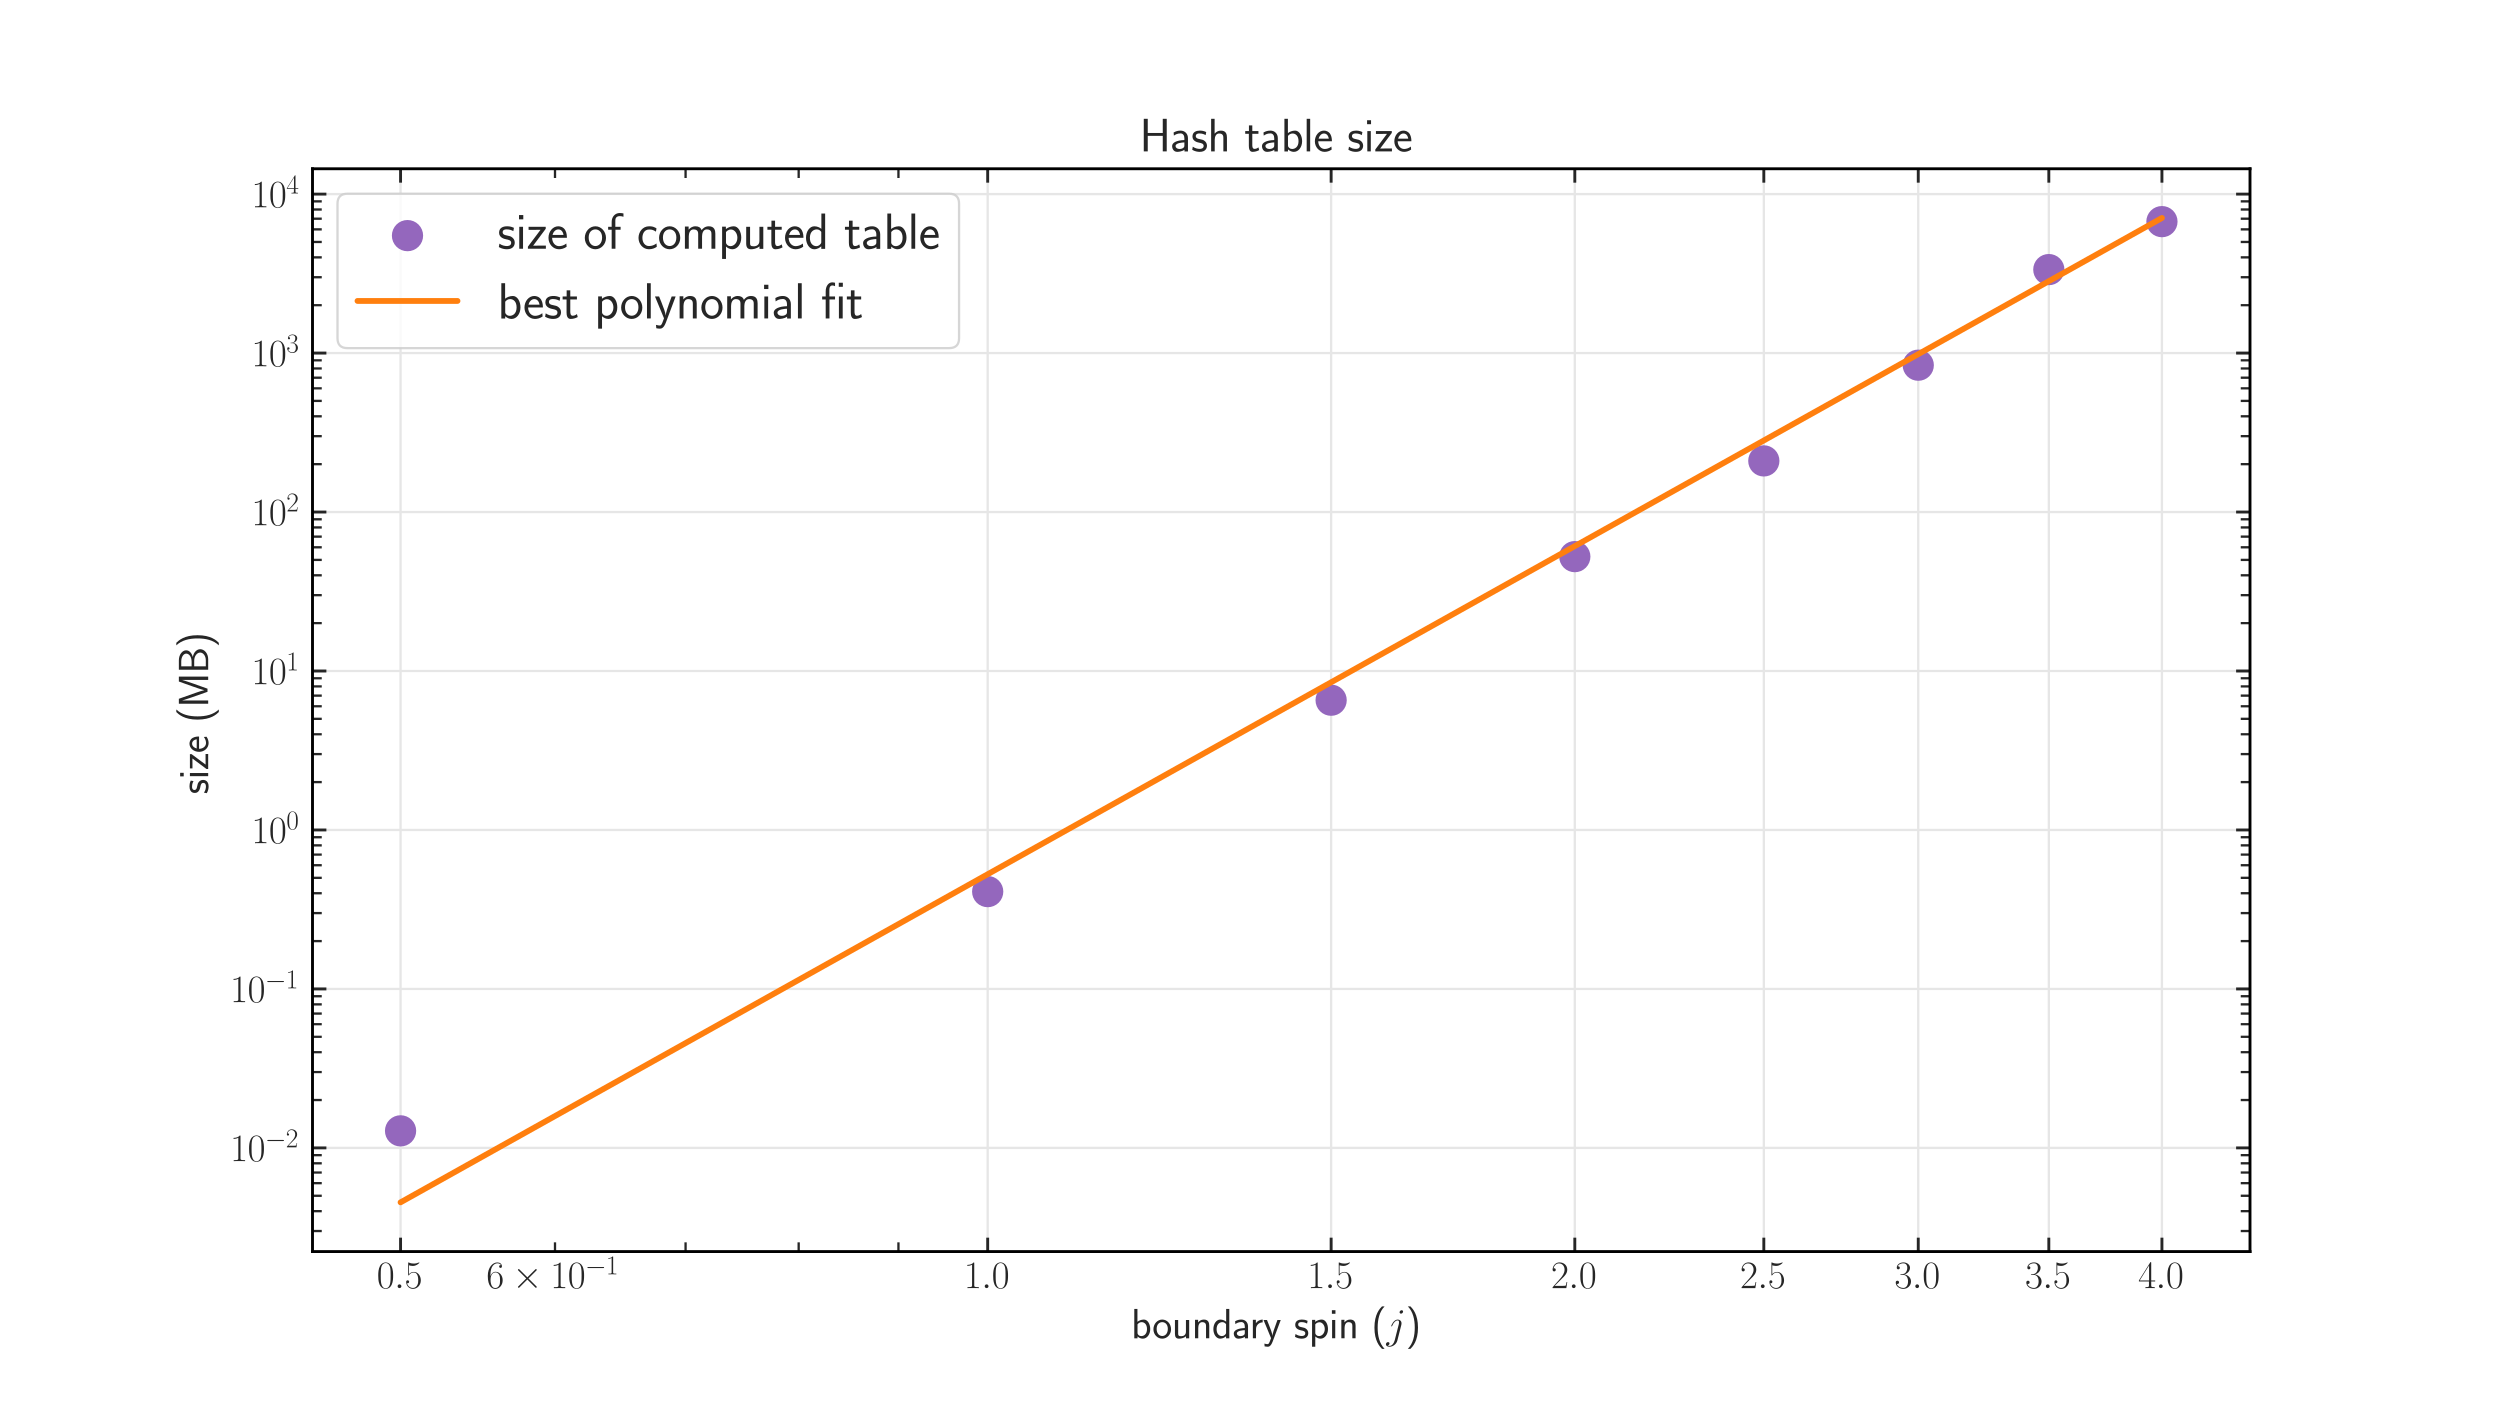 <?xml version="1.0" encoding="utf-8" standalone="no"?>
<!DOCTYPE svg PUBLIC "-//W3C//DTD SVG 1.1//EN"
  "http://www.w3.org/Graphics/SVG/1.1/DTD/svg11.dtd">
<svg xmlns:xlink="http://www.w3.org/1999/xlink" width="864pt" height="486pt" viewBox="0 0 864 486" xmlns="http://www.w3.org/2000/svg" version="1.1">
 <defs>
  <style type="text/css">*{stroke-linejoin: round; stroke-linecap: butt}</style>
 </defs>
 <g id="figure_1">
  <g id="patch_1">
   <path d="M 0 486 
L 864 486 
L 864 0 
L 0 0 
z
" style="fill: #ffffff"/>
  </g>
  <g id="axes_1">
   <g id="patch_2">
    <path d="M 108 432.54 
L 777.6 432.54 
L 777.6 58.32 
L 108 58.32 
z
" style="fill: #ffffff"/>
   </g>
   <g id="matplotlib.axis_1">
    <g id="xtick_1">
     <g id="line2d_1">
      <path d="M 138.436 432.54 
L 138.436 58.32 
" clip-path="url(#p255e23b322)" style="fill: none; stroke: #e6e6e6; stroke-width: 0.8; stroke-linecap: round"/>
     </g>
     <g id="line2d_2">
      <defs>
       <path id="m08f8829006" d="M 0 0 
L 0 -4.8 
" style="stroke: #262626"/>
      </defs>
      <g>
       <use xlink:href="#m08f8829006" x="138.436" y="432.54" style="fill: #262626; stroke: #262626"/>
      </g>
     </g>
     <g id="line2d_3">
      <defs>
       <path id="mc783001ca8" d="M 0 0 
L 0 4.8 
" style="stroke: #262626"/>
      </defs>
      <g>
       <use xlink:href="#mc783001ca8" x="138.436" y="58.32" style="fill: #262626; stroke: #262626"/>
      </g>
     </g>
     <g id="text_1">
      <!-- $\mathdefault{0.5}$ -->
      <g style="fill: #262626" transform="translate(130.21 445.172) scale(0.132 -0.132)">
       <defs>
        <path id="CMR17-30" d="M 2688 2038 
C 2688 2430 2682 3099 2413 3613 
C 2176 4063 1798 4224 1466 4224 
C 1158 4224 768 4082 525 3620 
C 269 3137 243 2539 243 2038 
C 243 1671 250 1112 448 623 
C 723 -39 1216 -128 1466 -128 
C 1760 -128 2208 -7 2470 604 
C 2662 1048 2688 1568 2688 2038 
z
M 1466 -26 
C 1056 -26 813 328 723 816 
C 653 1196 653 1749 653 2109 
C 653 2604 653 3015 736 3407 
C 858 3954 1216 4121 1466 4121 
C 1728 4121 2067 3947 2189 3420 
C 2272 3054 2278 2623 2278 2109 
C 2278 1691 2278 1176 2202 797 
C 2067 96 1690 -26 1466 -26 
z
" transform="scale(0.016)"/>
        <path id="CMMI12-3a" d="M 1178 307 
C 1178 492 1024 620 870 620 
C 685 620 557 467 557 313 
C 557 128 710 0 864 0 
C 1050 0 1178 153 1178 307 
z
" transform="scale(0.016)"/>
        <path id="CMR17-35" d="M 730 3750 
C 794 3724 1056 3641 1325 3641 
C 1920 3641 2246 3961 2432 4140 
C 2432 4191 2432 4224 2394 4224 
C 2387 4224 2374 4224 2323 4198 
C 2099 4102 1837 4032 1517 4032 
C 1325 4032 1037 4055 723 4191 
C 653 4224 640 4224 634 4224 
C 602 4224 595 4217 595 4090 
L 595 2231 
C 595 2113 595 2080 659 2080 
C 691 2080 704 2093 736 2139 
C 941 2435 1222 2560 1542 2560 
C 1766 2560 2246 2415 2246 1293 
C 2246 1087 2246 716 2054 422 
C 1894 159 1645 25 1370 25 
C 947 25 518 319 403 812 
C 429 806 480 793 506 793 
C 589 793 749 838 749 1036 
C 749 1209 627 1280 506 1280 
C 358 1280 262 1190 262 1011 
C 262 454 704 -128 1382 -128 
C 2042 -128 2669 441 2669 1267 
C 2669 2054 2170 2662 1549 2662 
C 1222 2662 947 2540 730 2304 
L 730 3750 
z
" transform="scale(0.016)"/>
       </defs>
       <use xlink:href="#CMR17-30" transform="scale(0.996)"/>
       <use xlink:href="#CMMI12-3a" transform="translate(45.69 0) scale(0.996)"/>
       <use xlink:href="#CMR17-35" transform="translate(72.788 0) scale(0.996)"/>
      </g>
     </g>
    </g>
    <g id="xtick_2">
     <g id="line2d_4">
      <path d="M 341.345 432.54 
L 341.345 58.32 
" clip-path="url(#p255e23b322)" style="fill: none; stroke: #e6e6e6; stroke-width: 0.8; stroke-linecap: round"/>
     </g>
     <g id="line2d_5">
      <g>
       <use xlink:href="#m08f8829006" x="341.345" y="432.54" style="fill: #262626; stroke: #262626"/>
      </g>
     </g>
     <g id="line2d_6">
      <g>
       <use xlink:href="#mc783001ca8" x="341.345" y="58.32" style="fill: #262626; stroke: #262626"/>
      </g>
     </g>
     <g id="text_2">
      <!-- $\mathdefault{1.0}$ -->
      <g style="fill: #262626" transform="translate(333.119 445.172) scale(0.132 -0.132)">
       <defs>
        <path id="CMR17-31" d="M 1702 4083 
C 1702 4217 1696 4224 1606 4224 
C 1357 3927 979 3833 621 3820 
C 602 3820 570 3820 563 3808 
C 557 3795 557 3782 557 3648 
C 755 3648 1088 3686 1344 3839 
L 1344 467 
C 1344 243 1331 166 781 166 
L 589 166 
L 589 0 
C 896 6 1216 12 1523 12 
C 1830 12 2150 6 2458 0 
L 2458 166 
L 2266 166 
C 1715 166 1702 236 1702 467 
L 1702 4083 
z
" transform="scale(0.016)"/>
       </defs>
       <use xlink:href="#CMR17-31" transform="scale(0.996)"/>
       <use xlink:href="#CMMI12-3a" transform="translate(45.69 0) scale(0.996)"/>
       <use xlink:href="#CMR17-30" transform="translate(72.788 0) scale(0.996)"/>
      </g>
     </g>
    </g>
    <g id="xtick_3">
     <g id="line2d_7">
      <path d="M 460.04 432.54 
L 460.04 58.32 
" clip-path="url(#p255e23b322)" style="fill: none; stroke: #e6e6e6; stroke-width: 0.8; stroke-linecap: round"/>
     </g>
     <g id="line2d_8">
      <g>
       <use xlink:href="#m08f8829006" x="460.04" y="432.54" style="fill: #262626; stroke: #262626"/>
      </g>
     </g>
     <g id="line2d_9">
      <g>
       <use xlink:href="#mc783001ca8" x="460.04" y="58.32" style="fill: #262626; stroke: #262626"/>
      </g>
     </g>
     <g id="text_3">
      <!-- $\mathdefault{1.5}$ -->
      <g style="fill: #262626" transform="translate(451.813 445.172) scale(0.132 -0.132)">
       <use xlink:href="#CMR17-31" transform="scale(0.996)"/>
       <use xlink:href="#CMMI12-3a" transform="translate(45.69 0) scale(0.996)"/>
       <use xlink:href="#CMR17-35" transform="translate(72.788 0) scale(0.996)"/>
      </g>
     </g>
    </g>
    <g id="xtick_4">
     <g id="line2d_10">
      <path d="M 544.255 432.54 
L 544.255 58.32 
" clip-path="url(#p255e23b322)" style="fill: none; stroke: #e6e6e6; stroke-width: 0.8; stroke-linecap: round"/>
     </g>
     <g id="line2d_11">
      <g>
       <use xlink:href="#m08f8829006" x="544.255" y="432.54" style="fill: #262626; stroke: #262626"/>
      </g>
     </g>
     <g id="line2d_12">
      <g>
       <use xlink:href="#mc783001ca8" x="544.255" y="58.32" style="fill: #262626; stroke: #262626"/>
      </g>
     </g>
     <g id="text_4">
      <!-- $\mathdefault{2.0}$ -->
      <g style="fill: #262626" transform="translate(536.028 445.172) scale(0.132 -0.132)">
       <defs>
        <path id="CMR17-32" d="M 2669 990 
L 2554 990 
C 2490 537 2438 460 2413 422 
C 2381 371 1920 371 1830 371 
L 602 371 
C 832 620 1280 1073 1824 1596 
C 2214 1966 2669 2400 2669 3033 
C 2669 3788 2067 4224 1395 4224 
C 691 4224 262 3603 262 3027 
C 262 2777 448 2745 525 2745 
C 589 2745 781 2783 781 3007 
C 781 3206 614 3264 525 3264 
C 486 3264 448 3257 422 3244 
C 544 3788 915 4057 1306 4057 
C 1862 4057 2227 3616 2227 3033 
C 2227 2477 1901 1998 1536 1583 
L 262 147 
L 262 0 
L 2515 0 
L 2669 990 
z
" transform="scale(0.016)"/>
       </defs>
       <use xlink:href="#CMR17-32" transform="scale(0.996)"/>
       <use xlink:href="#CMMI12-3a" transform="translate(45.69 0) scale(0.996)"/>
       <use xlink:href="#CMR17-30" transform="translate(72.788 0) scale(0.996)"/>
      </g>
     </g>
    </g>
    <g id="xtick_5">
     <g id="line2d_13">
      <path d="M 609.577 432.54 
L 609.577 58.32 
" clip-path="url(#p255e23b322)" style="fill: none; stroke: #e6e6e6; stroke-width: 0.8; stroke-linecap: round"/>
     </g>
     <g id="line2d_14">
      <g>
       <use xlink:href="#m08f8829006" x="609.577" y="432.54" style="fill: #262626; stroke: #262626"/>
      </g>
     </g>
     <g id="line2d_15">
      <g>
       <use xlink:href="#mc783001ca8" x="609.577" y="58.32" style="fill: #262626; stroke: #262626"/>
      </g>
     </g>
     <g id="text_5">
      <!-- $\mathdefault{2.5}$ -->
      <g style="fill: #262626" transform="translate(601.35 445.172) scale(0.132 -0.132)">
       <use xlink:href="#CMR17-32" transform="scale(0.996)"/>
       <use xlink:href="#CMMI12-3a" transform="translate(45.69 0) scale(0.996)"/>
       <use xlink:href="#CMR17-35" transform="translate(72.788 0) scale(0.996)"/>
      </g>
     </g>
    </g>
    <g id="xtick_6">
     <g id="line2d_16">
      <path d="M 662.949 432.54 
L 662.949 58.32 
" clip-path="url(#p255e23b322)" style="fill: none; stroke: #e6e6e6; stroke-width: 0.8; stroke-linecap: round"/>
     </g>
     <g id="line2d_17">
      <g>
       <use xlink:href="#m08f8829006" x="662.949" y="432.54" style="fill: #262626; stroke: #262626"/>
      </g>
     </g>
     <g id="line2d_18">
      <g>
       <use xlink:href="#mc783001ca8" x="662.949" y="58.32" style="fill: #262626; stroke: #262626"/>
      </g>
     </g>
     <g id="text_6">
      <!-- $\mathdefault{3.0}$ -->
      <g style="fill: #262626" transform="translate(654.722 445.172) scale(0.132 -0.132)">
       <defs>
        <path id="CMR17-33" d="M 1414 2176 
C 1984 2176 2234 1673 2234 1094 
C 2234 322 1824 25 1453 25 
C 1114 25 563 193 390 691 
C 422 678 454 678 486 678 
C 640 678 755 780 755 947 
C 755 1132 614 1216 486 1216 
C 378 1216 211 1164 211 927 
C 211 335 787 -128 1466 -128 
C 2176 -128 2720 432 2720 1087 
C 2720 1718 2208 2176 1600 2246 
C 2086 2347 2554 2776 2554 3353 
C 2554 3856 2048 4224 1472 4224 
C 890 4224 378 3862 378 3347 
C 378 3123 544 3084 627 3084 
C 762 3084 877 3167 877 3334 
C 877 3500 762 3584 627 3584 
C 602 3584 570 3584 544 3571 
C 730 3999 1235 4076 1459 4076 
C 1683 4076 2106 3966 2106 3347 
C 2106 3167 2080 2851 1862 2574 
C 1670 2329 1453 2316 1242 2297 
C 1210 2297 1062 2284 1037 2284 
C 992 2278 966 2272 966 2227 
C 966 2182 973 2176 1101 2176 
L 1414 2176 
z
" transform="scale(0.016)"/>
       </defs>
       <use xlink:href="#CMR17-33" transform="scale(0.996)"/>
       <use xlink:href="#CMMI12-3a" transform="translate(45.69 0) scale(0.996)"/>
       <use xlink:href="#CMR17-30" transform="translate(72.788 0) scale(0.996)"/>
      </g>
     </g>
    </g>
    <g id="xtick_7">
     <g id="line2d_19">
      <path d="M 708.074 432.54 
L 708.074 58.32 
" clip-path="url(#p255e23b322)" style="fill: none; stroke: #e6e6e6; stroke-width: 0.8; stroke-linecap: round"/>
     </g>
     <g id="line2d_20">
      <g>
       <use xlink:href="#m08f8829006" x="708.074" y="432.54" style="fill: #262626; stroke: #262626"/>
      </g>
     </g>
     <g id="line2d_21">
      <g>
       <use xlink:href="#mc783001ca8" x="708.074" y="58.32" style="fill: #262626; stroke: #262626"/>
      </g>
     </g>
     <g id="text_7">
      <!-- $\mathdefault{3.5}$ -->
      <g style="fill: #262626" transform="translate(699.848 445.172) scale(0.132 -0.132)">
       <use xlink:href="#CMR17-33" transform="scale(0.996)"/>
       <use xlink:href="#CMMI12-3a" transform="translate(45.69 0) scale(0.996)"/>
       <use xlink:href="#CMR17-35" transform="translate(72.788 0) scale(0.996)"/>
      </g>
     </g>
    </g>
    <g id="xtick_8">
     <g id="line2d_22">
      <path d="M 747.164 432.54 
L 747.164 58.32 
" clip-path="url(#p255e23b322)" style="fill: none; stroke: #e6e6e6; stroke-width: 0.8; stroke-linecap: round"/>
     </g>
     <g id="line2d_23">
      <g>
       <use xlink:href="#m08f8829006" x="747.164" y="432.54" style="fill: #262626; stroke: #262626"/>
      </g>
     </g>
     <g id="line2d_24">
      <g>
       <use xlink:href="#mc783001ca8" x="747.164" y="58.32" style="fill: #262626; stroke: #262626"/>
      </g>
     </g>
     <g id="text_8">
      <!-- $\mathdefault{4.0}$ -->
      <g style="fill: #262626" transform="translate(738.937 445.172) scale(0.132 -0.132)">
       <defs>
        <path id="CMR17-34" d="M 2150 4147 
C 2150 4281 2144 4288 2029 4288 
L 128 1254 
L 128 1088 
L 1779 1088 
L 1779 460 
C 1779 230 1766 166 1318 166 
L 1197 166 
L 1197 0 
C 1402 12 1747 12 1965 12 
C 2182 12 2528 12 2733 0 
L 2733 166 
L 2611 166 
C 2163 166 2150 230 2150 460 
L 2150 1088 
L 2803 1088 
L 2803 1254 
L 2150 1254 
L 2150 4147 
z
M 1798 3723 
L 1798 1254 
L 256 1254 
L 1798 3723 
z
" transform="scale(0.016)"/>
       </defs>
       <use xlink:href="#CMR17-34" transform="scale(0.996)"/>
       <use xlink:href="#CMMI12-3a" transform="translate(45.69 0) scale(0.996)"/>
       <use xlink:href="#CMR17-30" transform="translate(72.788 0) scale(0.996)"/>
      </g>
     </g>
    </g>
    <g id="xtick_9">
     <g id="line2d_25">
      <defs>
       <path id="mafa66a0d94" d="M 0 0 
L 0 -3.2 
" style="stroke: #262626; stroke-width: 0.8"/>
      </defs>
      <g>
       <use xlink:href="#mafa66a0d94" x="191.808" y="432.54" style="fill: #262626; stroke: #262626; stroke-width: 0.8"/>
      </g>
     </g>
     <g id="line2d_26">
      <defs>
       <path id="m264b5c23ea" d="M 0 0 
L 0 3.2 
" style="stroke: #262626; stroke-width: 0.8"/>
      </defs>
      <g>
       <use xlink:href="#m264b5c23ea" x="191.808" y="58.32" style="fill: #262626; stroke: #262626; stroke-width: 0.8"/>
      </g>
     </g>
     <g id="text_9">
      <!-- $\mathdefault{6\times10^{-1}}$ -->
      <g style="fill: #262626" transform="translate(168.07 445.183) scale(0.132 -0.132)">
       <defs>
        <path id="CMR17-36" d="M 678 2198 
C 678 3712 1395 4076 1811 4076 
C 1946 4076 2272 4049 2400 3782 
C 2298 3782 2106 3782 2106 3558 
C 2106 3385 2246 3328 2336 3328 
C 2394 3328 2566 3353 2566 3571 
C 2566 3987 2246 4224 1805 4224 
C 1043 4224 243 3411 243 2011 
C 243 257 966 -128 1478 -128 
C 2099 -128 2688 431 2688 1295 
C 2688 2101 2170 2688 1517 2688 
C 1126 2688 838 2430 678 1979 
L 678 2198 
z
M 1478 25 
C 691 25 691 1212 691 1450 
C 691 1914 909 2585 1504 2585 
C 1613 2585 1926 2585 2138 2140 
C 2253 1889 2253 1624 2253 1302 
C 2253 954 2253 696 2118 438 
C 1978 173 1773 25 1478 25 
z
" transform="scale(0.016)"/>
        <path id="CMSY10-2" d="M 2490 1775 
L 1210 3046 
C 1133 3123 1120 3136 1069 3136 
C 1005 3136 941 3078 941 3008 
C 941 2963 954 2950 1024 2880 
L 2304 1596 
L 1024 313 
C 954 243 941 230 941 185 
C 941 115 1005 57 1069 57 
C 1120 57 1133 70 1210 147 
L 2483 1418 
L 3808 95 
C 3821 89 3866 57 3904 57 
C 3981 57 4032 115 4032 185 
C 4032 198 4032 223 4013 255 
C 4006 268 2989 1271 2669 1596 
L 3840 2765 
C 3872 2803 3968 2886 4000 2925 
C 4006 2937 4032 2963 4032 3008 
C 4032 3078 3981 3136 3904 3136 
C 3853 3136 3827 3110 3757 3040 
L 2490 1775 
z
" transform="scale(0.016)"/>
        <path id="CMSY10-0" d="M 4218 1472 
C 4326 1472 4442 1472 4442 1600 
C 4442 1728 4326 1728 4218 1728 
L 755 1728 
C 646 1728 531 1728 531 1600 
C 531 1472 646 1472 755 1472 
L 4218 1472 
z
" transform="scale(0.016)"/>
       </defs>
       <use xlink:href="#CMR17-36" transform="scale(0.996)"/>
       <use xlink:href="#CMSY10-2" transform="translate(67.83 0) scale(0.996)"/>
       <use xlink:href="#CMR17-31" transform="translate(167.456 0) scale(0.996)"/>
       <use xlink:href="#CMR17-30" transform="translate(213.147 0) scale(0.996)"/>
       <use xlink:href="#CMSY10-0" transform="translate(258.837 36.154) scale(0.697)"/>
       <use xlink:href="#CMR17-31" transform="translate(313.078 36.154) scale(0.697)"/>
      </g>
     </g>
    </g>
    <g id="xtick_10">
     <g id="line2d_27">
      <g>
       <use xlink:href="#mafa66a0d94" x="236.934" y="432.54" style="fill: #262626; stroke: #262626; stroke-width: 0.8"/>
      </g>
     </g>
     <g id="line2d_28">
      <g>
       <use xlink:href="#m264b5c23ea" x="236.934" y="58.32" style="fill: #262626; stroke: #262626; stroke-width: 0.8"/>
      </g>
     </g>
    </g>
    <g id="xtick_11">
     <g id="line2d_29">
      <g>
       <use xlink:href="#mafa66a0d94" x="276.023" y="432.54" style="fill: #262626; stroke: #262626; stroke-width: 0.8"/>
      </g>
     </g>
     <g id="line2d_30">
      <g>
       <use xlink:href="#m264b5c23ea" x="276.023" y="58.32" style="fill: #262626; stroke: #262626; stroke-width: 0.8"/>
      </g>
     </g>
    </g>
    <g id="xtick_12">
     <g id="line2d_31">
      <g>
       <use xlink:href="#mafa66a0d94" x="310.503" y="432.54" style="fill: #262626; stroke: #262626; stroke-width: 0.8"/>
      </g>
     </g>
     <g id="line2d_32">
      <g>
       <use xlink:href="#m264b5c23ea" x="310.503" y="58.32" style="fill: #262626; stroke: #262626; stroke-width: 0.8"/>
      </g>
     </g>
    </g>
    <g id="text_10">
     <!-- boundary spin ($j$) -->
     <g style="fill: #262626" transform="translate(390.909 462.5) scale(0.144 -0.144)">
      <defs>
       <path id="CMSS17-62" d="M 954 4416 
L 480 4416 
L 480 -13 
L 966 -13 
L 966 275 
C 1210 38 1504 -64 1766 -64 
C 2381 -64 2880 559 2880 1382 
C 2880 2133 2496 2816 1926 2816 
C 1523 2816 1165 2649 954 2476 
L 954 4416 
z
M 966 2095 
C 1107 2276 1306 2425 1587 2425 
C 1965 2425 2394 2146 2394 1382 
C 2394 566 1882 326 1530 326 
C 1402 326 1267 358 1139 468 
C 966 624 966 721 966 812 
L 966 2095 
z
" transform="scale(0.016)"/>
       <path id="CMSS17-6f" d="M 2829 1356 
C 2829 2175 2221 2816 1504 2816 
C 768 2816 173 2156 173 1356 
C 173 544 787 -64 1498 -64 
C 2227 -64 2829 563 2829 1356 
z
M 1504 339 
C 1050 339 659 710 659 1407 
C 659 2150 1114 2425 1498 2425 
C 1914 2425 2342 2124 2342 1407 
C 2342 684 1926 339 1504 339 
z
" transform="scale(0.016)"/>
       <path id="CMSS17-75" d="M 2618 2752 
L 2131 2752 
L 2131 976 
C 2131 500 1786 307 1421 307 
C 998 307 960 448 960 712 
L 960 2752 
L 474 2752 
L 474 680 
C 474 179 646 -64 1088 -64 
C 1306 -64 1798 -13 2144 307 
L 2144 -13 
L 2618 -13 
L 2618 2752 
z
" transform="scale(0.016)"/>
       <path id="CMSS17-6e" d="M 2618 1878 
C 2618 2283 2522 2816 1798 2816 
C 1389 2816 1120 2604 941 2386 
L 941 2783 
L 474 2783 
L 474 0 
L 960 0 
L 960 1556 
C 960 1962 1114 2425 1549 2425 
C 2112 2425 2131 2045 2131 1826 
L 2131 0 
L 2618 0 
L 2618 1878 
z
" transform="scale(0.016)"/>
       <path id="CMSS17-64" d="M 2611 4416 
L 2138 4416 
L 2138 2495 
C 1939 2662 1613 2816 1254 2816 
C 672 2816 211 2179 211 1375 
C 211 572 666 -64 1235 -64 
C 1677 -64 1971 172 2125 307 
L 2125 -13 
L 2611 -13 
L 2611 4416 
z
M 2125 851 
C 2125 760 2125 663 1926 488 
C 1798 378 1645 326 1498 326 
C 1152 326 698 585 698 1369 
C 698 2185 1210 2425 1562 2425 
C 1798 2425 1990 2308 2125 2114 
L 2125 851 
z
" transform="scale(0.016)"/>
       <path id="CMSS17-61" d="M 2406 1789 
C 2406 2399 1978 2816 1402 2816 
C 1120 2816 813 2764 461 2559 
L 499 2133 
C 659 2250 934 2438 1395 2438 
C 1722 2438 1920 2185 1920 1782 
L 1920 1536 
C 896 1504 256 1209 256 711 
C 256 452 416 -64 947 -64 
C 1043 -64 1562 -52 1933 224 
L 1933 -13 
L 2406 -13 
L 2406 1789 
z
M 1920 824 
C 1920 711 1920 559 1728 446 
C 1562 339 1350 326 1261 326 
C 941 326 723 503 723 723 
C 723 1165 1722 1209 1920 1216 
L 1920 824 
z
" transform="scale(0.016)"/>
       <path id="CMSS17-72" d="M 954 1369 
C 954 1974 1395 2379 1958 2392 
L 1958 2816 
C 1549 2809 1165 2604 934 2270 
L 934 2783 
L 480 2783 
L 480 0 
L 954 0 
L 954 1369 
z
" transform="scale(0.016)"/>
       <path id="CMSS17-79" d="M 2675 2752 
L 2176 2752 
C 1632 1293 1446 701 1434 383 
L 1427 383 
C 1408 695 1126 1459 902 2006 
L 602 2752 
L 83 2752 
L 1216 14 
C 1146 -177 1043 -464 1011 -527 
C 870 -884 774 -884 672 -884 
C 646 -884 442 -877 211 -807 
L 250 -1229 
C 410 -1261 570 -1280 685 -1280 
C 845 -1280 1165 -1280 1459 -495 
L 2675 2752 
z
" transform="scale(0.016)"/>
       <path id="CMSS17-73" d="M 2061 2623 
C 1683 2803 1389 2816 1197 2816 
C 742 2816 198 2655 198 2009 
C 198 1363 902 1222 1094 1183 
C 1389 1126 1715 1062 1715 742 
C 1715 339 1254 339 1171 339 
C 915 339 563 409 243 639 
L 166 211 
C 531 0 883 -64 1178 -64 
C 1965 -64 2163 416 2163 780 
C 2163 1094 1984 1305 1862 1401 
C 1651 1567 1574 1587 1050 1695 
C 960 1708 646 1779 646 2067 
C 646 2431 1050 2431 1139 2431 
C 1555 2431 1811 2303 1984 2207 
L 2061 2623 
z
" transform="scale(0.016)"/>
       <path id="CMSS17-70" d="M 966 275 
C 1178 70 1466 -64 1773 -64 
C 2368 -64 2880 553 2880 1382 
C 2880 2147 2496 2816 1946 2816 
C 1626 2816 1242 2700 954 2470 
L 954 2764 
L 480 2764 
L 480 -1280 
L 966 -1280 
L 966 275 
z
M 966 2088 
C 1018 2166 1235 2412 1587 2412 
C 2035 2412 2394 1946 2394 1382 
C 2394 741 1958 326 1530 326 
C 1402 326 1267 358 1139 468 
C 966 624 966 721 966 812 
L 966 2088 
z
" transform="scale(0.016)"/>
       <path id="CMSS17-69" d="M 979 4224 
L 442 4224 
L 442 3686 
L 979 3686 
L 979 4224 
z
M 947 2752 
L 474 2752 
L 474 0 
L 947 0 
L 947 2752 
z
" transform="scale(0.016)"/>
       <path id="CMSS17-28" d="M 1613 4800 
C 1267 4447 474 3627 474 1603 
C 474 -428 1267 -1242 1613 -1600 
L 2003 -1600 
C 1216 -781 960 366 960 1596 
C 960 2820 1203 3973 2003 4800 
L 1613 4800 
z
" transform="scale(0.016)"/>
       <path id="CMMI12-6a" d="M 2240 2027 
C 2266 2129 2266 2218 2266 2243 
C 2266 2611 1990 2816 1702 2816 
C 1056 2816 710 1888 710 1843 
C 710 1811 736 1786 774 1786 
C 826 1786 832 1811 864 1875 
C 1120 2491 1440 2687 1683 2687 
C 1818 2687 1888 2617 1888 2395 
C 1888 2243 1869 2180 1843 2065 
L 1235 -327 
C 1114 -797 813 -1152 461 -1152 
C 435 -1152 301 -1152 179 -1089 
C 333 -1057 454 -937 454 -784 
C 454 -683 378 -581 237 -581 
C 70 -581 -83 -721 -83 -911 
C -83 -1172 198 -1280 461 -1280 
C 902 -1280 1485 -956 1645 -321 
L 2240 2027 
z
M 2502 4012 
C 2502 4172 2368 4224 2291 4224 
C 2118 4224 1971 4057 1971 3916 
C 1971 3820 2048 3705 2189 3705 
C 2336 3705 2502 3846 2502 4012 
z
" transform="scale(0.016)"/>
       <path id="CMSS17-29" d="M 723 -1600 
C 1069 -1248 1862 -428 1862 1596 
C 1862 3627 1069 4440 723 4800 
L 333 4800 
C 1120 3979 1376 2833 1376 1603 
C 1376 379 1133 -774 333 -1600 
L 723 -1600 
z
" transform="scale(0.016)"/>
      </defs>
      <use xlink:href="#CMSS17-62" transform="scale(0.996)"/>
      <use xlink:href="#CMSS17-6f" transform="translate(50.807 0) scale(0.996)"/>
      <use xlink:href="#CMSS17-75" transform="translate(97.651 0) scale(0.996)"/>
      <use xlink:href="#CMSS17-6e" transform="translate(145.856 0) scale(0.996)"/>
      <use xlink:href="#CMSS17-64" transform="translate(194.061 0) scale(0.996)"/>
      <use xlink:href="#CMSS17-61" transform="translate(242.266 0) scale(0.996)"/>
      <use xlink:href="#CMSS17-72" transform="translate(284.585 0) scale(0.996)"/>
      <use xlink:href="#CMSS17-79" transform="translate(316.495 0) scale(0.996)"/>
      <use xlink:href="#CMSS17-73" transform="translate(390.724 0) scale(0.996)"/>
      <use xlink:href="#CMSS17-70" transform="translate(426.638 0) scale(0.996)"/>
      <use xlink:href="#CMSS17-69" transform="translate(474.843 0) scale(0.996)"/>
      <use xlink:href="#CMSS17-6e" transform="translate(497.024 0) scale(0.996)"/>
      <use xlink:href="#CMSS17-28" transform="translate(576.458 0) scale(0.996)"/>
      <use xlink:href="#CMMI12-6a" transform="translate(612.892 0) scale(0.996)"/>
      <use xlink:href="#CMSS17-29" transform="translate(658.854 0) scale(0.996)"/>
     </g>
    </g>
   </g>
   <g id="matplotlib.axis_2">
    <g id="ytick_1">
     <g id="line2d_33">
      <path d="M 108 396.716 
L 777.6 396.716 
" clip-path="url(#p255e23b322)" style="fill: none; stroke: #e6e6e6; stroke-width: 0.8; stroke-linecap: round"/>
     </g>
     <g id="line2d_34">
      <defs>
       <path id="m797b6ce5f9" d="M 0 0 
L 4.8 0 
" style="stroke: #262626"/>
      </defs>
      <g>
       <use xlink:href="#m797b6ce5f9" x="108" y="396.716" style="fill: #262626; stroke: #262626"/>
      </g>
     </g>
     <g id="line2d_35">
      <defs>
       <path id="ma72a828738" d="M 0 0 
L -4.8 0 
" style="stroke: #262626"/>
      </defs>
      <g>
       <use xlink:href="#ma72a828738" x="777.6" y="396.716" style="fill: #262626; stroke: #262626"/>
      </g>
     </g>
     <g id="text_11">
      <!-- $\mathdefault{10^{-2}}$ -->
      <g style="fill: #262626" transform="translate(79.534 401.283) scale(0.132 -0.132)">
       <use xlink:href="#CMR17-31" transform="scale(0.996)"/>
       <use xlink:href="#CMR17-30" transform="translate(45.69 0) scale(0.996)"/>
       <use xlink:href="#CMSY10-0" transform="translate(91.381 36.154) scale(0.697)"/>
       <use xlink:href="#CMR17-32" transform="translate(145.622 36.154) scale(0.697)"/>
      </g>
     </g>
    </g>
    <g id="ytick_2">
     <g id="line2d_36">
      <path d="M 108 341.777 
L 777.6 341.777 
" clip-path="url(#p255e23b322)" style="fill: none; stroke: #e6e6e6; stroke-width: 0.8; stroke-linecap: round"/>
     </g>
     <g id="line2d_37">
      <g>
       <use xlink:href="#m797b6ce5f9" x="108" y="341.777" style="fill: #262626; stroke: #262626"/>
      </g>
     </g>
     <g id="line2d_38">
      <g>
       <use xlink:href="#ma72a828738" x="777.6" y="341.777" style="fill: #262626; stroke: #262626"/>
      </g>
     </g>
     <g id="text_12">
      <!-- $\mathdefault{10^{-1}}$ -->
      <g style="fill: #262626" transform="translate(79.534 346.343) scale(0.132 -0.132)">
       <use xlink:href="#CMR17-31" transform="scale(0.996)"/>
       <use xlink:href="#CMR17-30" transform="translate(45.69 0) scale(0.996)"/>
       <use xlink:href="#CMSY10-0" transform="translate(91.381 36.154) scale(0.697)"/>
       <use xlink:href="#CMR17-31" transform="translate(145.622 36.154) scale(0.697)"/>
      </g>
     </g>
    </g>
    <g id="ytick_3">
     <g id="line2d_39">
      <path d="M 108 286.837 
L 777.6 286.837 
" clip-path="url(#p255e23b322)" style="fill: none; stroke: #e6e6e6; stroke-width: 0.8; stroke-linecap: round"/>
     </g>
     <g id="line2d_40">
      <g>
       <use xlink:href="#m797b6ce5f9" x="108" y="286.837" style="fill: #262626; stroke: #262626"/>
      </g>
     </g>
     <g id="line2d_41">
      <g>
       <use xlink:href="#ma72a828738" x="777.6" y="286.837" style="fill: #262626; stroke: #262626"/>
      </g>
     </g>
     <g id="text_13">
      <!-- $\mathdefault{10^{0}}$ -->
      <g style="fill: #262626" transform="translate(86.893 291.403) scale(0.132 -0.132)">
       <use xlink:href="#CMR17-31" transform="scale(0.996)"/>
       <use xlink:href="#CMR17-30" transform="translate(45.69 0) scale(0.996)"/>
       <use xlink:href="#CMR17-30" transform="translate(91.381 36.154) scale(0.697)"/>
      </g>
     </g>
    </g>
    <g id="ytick_4">
     <g id="line2d_42">
      <path d="M 108 231.897 
L 777.6 231.897 
" clip-path="url(#p255e23b322)" style="fill: none; stroke: #e6e6e6; stroke-width: 0.8; stroke-linecap: round"/>
     </g>
     <g id="line2d_43">
      <g>
       <use xlink:href="#m797b6ce5f9" x="108" y="231.897" style="fill: #262626; stroke: #262626"/>
      </g>
     </g>
     <g id="line2d_44">
      <g>
       <use xlink:href="#ma72a828738" x="777.6" y="231.897" style="fill: #262626; stroke: #262626"/>
      </g>
     </g>
     <g id="text_14">
      <!-- $\mathdefault{10^{1}}$ -->
      <g style="fill: #262626" transform="translate(86.893 236.463) scale(0.132 -0.132)">
       <use xlink:href="#CMR17-31" transform="scale(0.996)"/>
       <use xlink:href="#CMR17-30" transform="translate(45.69 0) scale(0.996)"/>
       <use xlink:href="#CMR17-31" transform="translate(91.381 36.154) scale(0.697)"/>
      </g>
     </g>
    </g>
    <g id="ytick_5">
     <g id="line2d_45">
      <path d="M 108 176.957 
L 777.6 176.957 
" clip-path="url(#p255e23b322)" style="fill: none; stroke: #e6e6e6; stroke-width: 0.8; stroke-linecap: round"/>
     </g>
     <g id="line2d_46">
      <g>
       <use xlink:href="#m797b6ce5f9" x="108" y="176.957" style="fill: #262626; stroke: #262626"/>
      </g>
     </g>
     <g id="line2d_47">
      <g>
       <use xlink:href="#ma72a828738" x="777.6" y="176.957" style="fill: #262626; stroke: #262626"/>
      </g>
     </g>
     <g id="text_15">
      <!-- $\mathdefault{10^{2}}$ -->
      <g style="fill: #262626" transform="translate(86.893 181.523) scale(0.132 -0.132)">
       <use xlink:href="#CMR17-31" transform="scale(0.996)"/>
       <use xlink:href="#CMR17-30" transform="translate(45.69 0) scale(0.996)"/>
       <use xlink:href="#CMR17-32" transform="translate(91.381 36.154) scale(0.697)"/>
      </g>
     </g>
    </g>
    <g id="ytick_6">
     <g id="line2d_48">
      <path d="M 108 122.017 
L 777.6 122.017 
" clip-path="url(#p255e23b322)" style="fill: none; stroke: #e6e6e6; stroke-width: 0.8; stroke-linecap: round"/>
     </g>
     <g id="line2d_49">
      <g>
       <use xlink:href="#m797b6ce5f9" x="108" y="122.017" style="fill: #262626; stroke: #262626"/>
      </g>
     </g>
     <g id="line2d_50">
      <g>
       <use xlink:href="#ma72a828738" x="777.6" y="122.017" style="fill: #262626; stroke: #262626"/>
      </g>
     </g>
     <g id="text_16">
      <!-- $\mathdefault{10^{3}}$ -->
      <g style="fill: #262626" transform="translate(86.893 126.583) scale(0.132 -0.132)">
       <use xlink:href="#CMR17-31" transform="scale(0.996)"/>
       <use xlink:href="#CMR17-30" transform="translate(45.69 0) scale(0.996)"/>
       <use xlink:href="#CMR17-33" transform="translate(91.381 36.154) scale(0.697)"/>
      </g>
     </g>
    </g>
    <g id="ytick_7">
     <g id="line2d_51">
      <path d="M 108 67.077 
L 777.6 67.077 
" clip-path="url(#p255e23b322)" style="fill: none; stroke: #e6e6e6; stroke-width: 0.8; stroke-linecap: round"/>
     </g>
     <g id="line2d_52">
      <g>
       <use xlink:href="#m797b6ce5f9" x="108" y="67.077" style="fill: #262626; stroke: #262626"/>
      </g>
     </g>
     <g id="line2d_53">
      <g>
       <use xlink:href="#ma72a828738" x="777.6" y="67.077" style="fill: #262626; stroke: #262626"/>
      </g>
     </g>
     <g id="text_17">
      <!-- $\mathdefault{10^{4}}$ -->
      <g style="fill: #262626" transform="translate(86.893 71.643) scale(0.132 -0.132)">
       <use xlink:href="#CMR17-31" transform="scale(0.996)"/>
       <use xlink:href="#CMR17-30" transform="translate(45.69 0) scale(0.996)"/>
       <use xlink:href="#CMR17-34" transform="translate(91.381 36.154) scale(0.697)"/>
      </g>
     </g>
    </g>
    <g id="ytick_8">
     <g id="line2d_54">
      <defs>
       <path id="m504313817f" d="M 0 0 
L 3.2 0 
" style="stroke: #262626; stroke-width: 0.8"/>
      </defs>
      <g>
       <use xlink:href="#m504313817f" x="108" y="425.443" style="fill: #262626; stroke: #262626; stroke-width: 0.8"/>
      </g>
     </g>
     <g id="line2d_55">
      <defs>
       <path id="mb65087c7af" d="M 0 0 
L -3.2 0 
" style="stroke: #262626; stroke-width: 0.8"/>
      </defs>
      <g>
       <use xlink:href="#mb65087c7af" x="777.6" y="425.443" style="fill: #262626; stroke: #262626; stroke-width: 0.8"/>
      </g>
     </g>
    </g>
    <g id="ytick_9">
     <g id="line2d_56">
      <g>
       <use xlink:href="#m504313817f" x="108" y="418.579" style="fill: #262626; stroke: #262626; stroke-width: 0.8"/>
      </g>
     </g>
     <g id="line2d_57">
      <g>
       <use xlink:href="#mb65087c7af" x="777.6" y="418.579" style="fill: #262626; stroke: #262626; stroke-width: 0.8"/>
      </g>
     </g>
    </g>
    <g id="ytick_10">
     <g id="line2d_58">
      <g>
       <use xlink:href="#m504313817f" x="108" y="413.255" style="fill: #262626; stroke: #262626; stroke-width: 0.8"/>
      </g>
     </g>
     <g id="line2d_59">
      <g>
       <use xlink:href="#mb65087c7af" x="777.6" y="413.255" style="fill: #262626; stroke: #262626; stroke-width: 0.8"/>
      </g>
     </g>
    </g>
    <g id="ytick_11">
     <g id="line2d_60">
      <g>
       <use xlink:href="#m504313817f" x="108" y="408.905" style="fill: #262626; stroke: #262626; stroke-width: 0.8"/>
      </g>
     </g>
     <g id="line2d_61">
      <g>
       <use xlink:href="#mb65087c7af" x="777.6" y="408.905" style="fill: #262626; stroke: #262626; stroke-width: 0.8"/>
      </g>
     </g>
    </g>
    <g id="ytick_12">
     <g id="line2d_62">
      <g>
       <use xlink:href="#m504313817f" x="108" y="405.227" style="fill: #262626; stroke: #262626; stroke-width: 0.8"/>
      </g>
     </g>
     <g id="line2d_63">
      <g>
       <use xlink:href="#mb65087c7af" x="777.6" y="405.227" style="fill: #262626; stroke: #262626; stroke-width: 0.8"/>
      </g>
     </g>
    </g>
    <g id="ytick_13">
     <g id="line2d_64">
      <g>
       <use xlink:href="#m504313817f" x="108" y="402.041" style="fill: #262626; stroke: #262626; stroke-width: 0.8"/>
      </g>
     </g>
     <g id="line2d_65">
      <g>
       <use xlink:href="#mb65087c7af" x="777.6" y="402.041" style="fill: #262626; stroke: #262626; stroke-width: 0.8"/>
      </g>
     </g>
    </g>
    <g id="ytick_14">
     <g id="line2d_66">
      <g>
       <use xlink:href="#m504313817f" x="108" y="399.23" style="fill: #262626; stroke: #262626; stroke-width: 0.8"/>
      </g>
     </g>
     <g id="line2d_67">
      <g>
       <use xlink:href="#mb65087c7af" x="777.6" y="399.23" style="fill: #262626; stroke: #262626; stroke-width: 0.8"/>
      </g>
     </g>
    </g>
    <g id="ytick_15">
     <g id="line2d_68">
      <g>
       <use xlink:href="#m504313817f" x="108" y="380.178" style="fill: #262626; stroke: #262626; stroke-width: 0.8"/>
      </g>
     </g>
     <g id="line2d_69">
      <g>
       <use xlink:href="#mb65087c7af" x="777.6" y="380.178" style="fill: #262626; stroke: #262626; stroke-width: 0.8"/>
      </g>
     </g>
    </g>
    <g id="ytick_16">
     <g id="line2d_70">
      <g>
       <use xlink:href="#m504313817f" x="108" y="370.503" style="fill: #262626; stroke: #262626; stroke-width: 0.8"/>
      </g>
     </g>
     <g id="line2d_71">
      <g>
       <use xlink:href="#mb65087c7af" x="777.6" y="370.503" style="fill: #262626; stroke: #262626; stroke-width: 0.8"/>
      </g>
     </g>
    </g>
    <g id="ytick_17">
     <g id="line2d_72">
      <g>
       <use xlink:href="#m504313817f" x="108" y="363.639" style="fill: #262626; stroke: #262626; stroke-width: 0.8"/>
      </g>
     </g>
     <g id="line2d_73">
      <g>
       <use xlink:href="#mb65087c7af" x="777.6" y="363.639" style="fill: #262626; stroke: #262626; stroke-width: 0.8"/>
      </g>
     </g>
    </g>
    <g id="ytick_18">
     <g id="line2d_74">
      <g>
       <use xlink:href="#m504313817f" x="108" y="358.315" style="fill: #262626; stroke: #262626; stroke-width: 0.8"/>
      </g>
     </g>
     <g id="line2d_75">
      <g>
       <use xlink:href="#mb65087c7af" x="777.6" y="358.315" style="fill: #262626; stroke: #262626; stroke-width: 0.8"/>
      </g>
     </g>
    </g>
    <g id="ytick_19">
     <g id="line2d_76">
      <g>
       <use xlink:href="#m504313817f" x="108" y="353.965" style="fill: #262626; stroke: #262626; stroke-width: 0.8"/>
      </g>
     </g>
     <g id="line2d_77">
      <g>
       <use xlink:href="#mb65087c7af" x="777.6" y="353.965" style="fill: #262626; stroke: #262626; stroke-width: 0.8"/>
      </g>
     </g>
    </g>
    <g id="ytick_20">
     <g id="line2d_78">
      <g>
       <use xlink:href="#m504313817f" x="108" y="350.287" style="fill: #262626; stroke: #262626; stroke-width: 0.8"/>
      </g>
     </g>
     <g id="line2d_79">
      <g>
       <use xlink:href="#mb65087c7af" x="777.6" y="350.287" style="fill: #262626; stroke: #262626; stroke-width: 0.8"/>
      </g>
     </g>
    </g>
    <g id="ytick_21">
     <g id="line2d_80">
      <g>
       <use xlink:href="#m504313817f" x="108" y="347.101" style="fill: #262626; stroke: #262626; stroke-width: 0.8"/>
      </g>
     </g>
     <g id="line2d_81">
      <g>
       <use xlink:href="#mb65087c7af" x="777.6" y="347.101" style="fill: #262626; stroke: #262626; stroke-width: 0.8"/>
      </g>
     </g>
    </g>
    <g id="ytick_22">
     <g id="line2d_82">
      <g>
       <use xlink:href="#m504313817f" x="108" y="344.29" style="fill: #262626; stroke: #262626; stroke-width: 0.8"/>
      </g>
     </g>
     <g id="line2d_83">
      <g>
       <use xlink:href="#mb65087c7af" x="777.6" y="344.29" style="fill: #262626; stroke: #262626; stroke-width: 0.8"/>
      </g>
     </g>
    </g>
    <g id="ytick_23">
     <g id="line2d_84">
      <g>
       <use xlink:href="#m504313817f" x="108" y="325.238" style="fill: #262626; stroke: #262626; stroke-width: 0.8"/>
      </g>
     </g>
     <g id="line2d_85">
      <g>
       <use xlink:href="#mb65087c7af" x="777.6" y="325.238" style="fill: #262626; stroke: #262626; stroke-width: 0.8"/>
      </g>
     </g>
    </g>
    <g id="ytick_24">
     <g id="line2d_86">
      <g>
       <use xlink:href="#m504313817f" x="108" y="315.564" style="fill: #262626; stroke: #262626; stroke-width: 0.8"/>
      </g>
     </g>
     <g id="line2d_87">
      <g>
       <use xlink:href="#mb65087c7af" x="777.6" y="315.564" style="fill: #262626; stroke: #262626; stroke-width: 0.8"/>
      </g>
     </g>
    </g>
    <g id="ytick_25">
     <g id="line2d_88">
      <g>
       <use xlink:href="#m504313817f" x="108" y="308.699" style="fill: #262626; stroke: #262626; stroke-width: 0.8"/>
      </g>
     </g>
     <g id="line2d_89">
      <g>
       <use xlink:href="#mb65087c7af" x="777.6" y="308.699" style="fill: #262626; stroke: #262626; stroke-width: 0.8"/>
      </g>
     </g>
    </g>
    <g id="ytick_26">
     <g id="line2d_90">
      <g>
       <use xlink:href="#m504313817f" x="108" y="303.375" style="fill: #262626; stroke: #262626; stroke-width: 0.8"/>
      </g>
     </g>
     <g id="line2d_91">
      <g>
       <use xlink:href="#mb65087c7af" x="777.6" y="303.375" style="fill: #262626; stroke: #262626; stroke-width: 0.8"/>
      </g>
     </g>
    </g>
    <g id="ytick_27">
     <g id="line2d_92">
      <g>
       <use xlink:href="#m504313817f" x="108" y="299.025" style="fill: #262626; stroke: #262626; stroke-width: 0.8"/>
      </g>
     </g>
     <g id="line2d_93">
      <g>
       <use xlink:href="#mb65087c7af" x="777.6" y="299.025" style="fill: #262626; stroke: #262626; stroke-width: 0.8"/>
      </g>
     </g>
    </g>
    <g id="ytick_28">
     <g id="line2d_94">
      <g>
       <use xlink:href="#m504313817f" x="108" y="295.347" style="fill: #262626; stroke: #262626; stroke-width: 0.8"/>
      </g>
     </g>
     <g id="line2d_95">
      <g>
       <use xlink:href="#mb65087c7af" x="777.6" y="295.347" style="fill: #262626; stroke: #262626; stroke-width: 0.8"/>
      </g>
     </g>
    </g>
    <g id="ytick_29">
     <g id="line2d_96">
      <g>
       <use xlink:href="#m504313817f" x="108" y="292.161" style="fill: #262626; stroke: #262626; stroke-width: 0.8"/>
      </g>
     </g>
     <g id="line2d_97">
      <g>
       <use xlink:href="#mb65087c7af" x="777.6" y="292.161" style="fill: #262626; stroke: #262626; stroke-width: 0.8"/>
      </g>
     </g>
    </g>
    <g id="ytick_30">
     <g id="line2d_98">
      <g>
       <use xlink:href="#m504313817f" x="108" y="289.351" style="fill: #262626; stroke: #262626; stroke-width: 0.8"/>
      </g>
     </g>
     <g id="line2d_99">
      <g>
       <use xlink:href="#mb65087c7af" x="777.6" y="289.351" style="fill: #262626; stroke: #262626; stroke-width: 0.8"/>
      </g>
     </g>
    </g>
    <g id="ytick_31">
     <g id="line2d_100">
      <g>
       <use xlink:href="#m504313817f" x="108" y="270.298" style="fill: #262626; stroke: #262626; stroke-width: 0.8"/>
      </g>
     </g>
     <g id="line2d_101">
      <g>
       <use xlink:href="#mb65087c7af" x="777.6" y="270.298" style="fill: #262626; stroke: #262626; stroke-width: 0.8"/>
      </g>
     </g>
    </g>
    <g id="ytick_32">
     <g id="line2d_102">
      <g>
       <use xlink:href="#m504313817f" x="108" y="260.624" style="fill: #262626; stroke: #262626; stroke-width: 0.8"/>
      </g>
     </g>
     <g id="line2d_103">
      <g>
       <use xlink:href="#mb65087c7af" x="777.6" y="260.624" style="fill: #262626; stroke: #262626; stroke-width: 0.8"/>
      </g>
     </g>
    </g>
    <g id="ytick_33">
     <g id="line2d_104">
      <g>
       <use xlink:href="#m504313817f" x="108" y="253.76" style="fill: #262626; stroke: #262626; stroke-width: 0.8"/>
      </g>
     </g>
     <g id="line2d_105">
      <g>
       <use xlink:href="#mb65087c7af" x="777.6" y="253.76" style="fill: #262626; stroke: #262626; stroke-width: 0.8"/>
      </g>
     </g>
    </g>
    <g id="ytick_34">
     <g id="line2d_106">
      <g>
       <use xlink:href="#m504313817f" x="108" y="248.435" style="fill: #262626; stroke: #262626; stroke-width: 0.8"/>
      </g>
     </g>
     <g id="line2d_107">
      <g>
       <use xlink:href="#mb65087c7af" x="777.6" y="248.435" style="fill: #262626; stroke: #262626; stroke-width: 0.8"/>
      </g>
     </g>
    </g>
    <g id="ytick_35">
     <g id="line2d_108">
      <g>
       <use xlink:href="#m504313817f" x="108" y="244.085" style="fill: #262626; stroke: #262626; stroke-width: 0.8"/>
      </g>
     </g>
     <g id="line2d_109">
      <g>
       <use xlink:href="#mb65087c7af" x="777.6" y="244.085" style="fill: #262626; stroke: #262626; stroke-width: 0.8"/>
      </g>
     </g>
    </g>
    <g id="ytick_36">
     <g id="line2d_110">
      <g>
       <use xlink:href="#m504313817f" x="108" y="240.407" style="fill: #262626; stroke: #262626; stroke-width: 0.8"/>
      </g>
     </g>
     <g id="line2d_111">
      <g>
       <use xlink:href="#mb65087c7af" x="777.6" y="240.407" style="fill: #262626; stroke: #262626; stroke-width: 0.8"/>
      </g>
     </g>
    </g>
    <g id="ytick_37">
     <g id="line2d_112">
      <g>
       <use xlink:href="#m504313817f" x="108" y="237.221" style="fill: #262626; stroke: #262626; stroke-width: 0.8"/>
      </g>
     </g>
     <g id="line2d_113">
      <g>
       <use xlink:href="#mb65087c7af" x="777.6" y="237.221" style="fill: #262626; stroke: #262626; stroke-width: 0.8"/>
      </g>
     </g>
    </g>
    <g id="ytick_38">
     <g id="line2d_114">
      <g>
       <use xlink:href="#m504313817f" x="108" y="234.411" style="fill: #262626; stroke: #262626; stroke-width: 0.8"/>
      </g>
     </g>
     <g id="line2d_115">
      <g>
       <use xlink:href="#mb65087c7af" x="777.6" y="234.411" style="fill: #262626; stroke: #262626; stroke-width: 0.8"/>
      </g>
     </g>
    </g>
    <g id="ytick_39">
     <g id="line2d_116">
      <g>
       <use xlink:href="#m504313817f" x="108" y="215.358" style="fill: #262626; stroke: #262626; stroke-width: 0.8"/>
      </g>
     </g>
     <g id="line2d_117">
      <g>
       <use xlink:href="#mb65087c7af" x="777.6" y="215.358" style="fill: #262626; stroke: #262626; stroke-width: 0.8"/>
      </g>
     </g>
    </g>
    <g id="ytick_40">
     <g id="line2d_118">
      <g>
       <use xlink:href="#m504313817f" x="108" y="205.684" style="fill: #262626; stroke: #262626; stroke-width: 0.8"/>
      </g>
     </g>
     <g id="line2d_119">
      <g>
       <use xlink:href="#mb65087c7af" x="777.6" y="205.684" style="fill: #262626; stroke: #262626; stroke-width: 0.8"/>
      </g>
     </g>
    </g>
    <g id="ytick_41">
     <g id="line2d_120">
      <g>
       <use xlink:href="#m504313817f" x="108" y="198.82" style="fill: #262626; stroke: #262626; stroke-width: 0.8"/>
      </g>
     </g>
     <g id="line2d_121">
      <g>
       <use xlink:href="#mb65087c7af" x="777.6" y="198.82" style="fill: #262626; stroke: #262626; stroke-width: 0.8"/>
      </g>
     </g>
    </g>
    <g id="ytick_42">
     <g id="line2d_122">
      <g>
       <use xlink:href="#m504313817f" x="108" y="193.495" style="fill: #262626; stroke: #262626; stroke-width: 0.8"/>
      </g>
     </g>
     <g id="line2d_123">
      <g>
       <use xlink:href="#mb65087c7af" x="777.6" y="193.495" style="fill: #262626; stroke: #262626; stroke-width: 0.8"/>
      </g>
     </g>
    </g>
    <g id="ytick_43">
     <g id="line2d_124">
      <g>
       <use xlink:href="#m504313817f" x="108" y="189.145" style="fill: #262626; stroke: #262626; stroke-width: 0.8"/>
      </g>
     </g>
     <g id="line2d_125">
      <g>
       <use xlink:href="#mb65087c7af" x="777.6" y="189.145" style="fill: #262626; stroke: #262626; stroke-width: 0.8"/>
      </g>
     </g>
    </g>
    <g id="ytick_44">
     <g id="line2d_126">
      <g>
       <use xlink:href="#m504313817f" x="108" y="185.467" style="fill: #262626; stroke: #262626; stroke-width: 0.8"/>
      </g>
     </g>
     <g id="line2d_127">
      <g>
       <use xlink:href="#mb65087c7af" x="777.6" y="185.467" style="fill: #262626; stroke: #262626; stroke-width: 0.8"/>
      </g>
     </g>
    </g>
    <g id="ytick_45">
     <g id="line2d_128">
      <g>
       <use xlink:href="#m504313817f" x="108" y="182.281" style="fill: #262626; stroke: #262626; stroke-width: 0.8"/>
      </g>
     </g>
     <g id="line2d_129">
      <g>
       <use xlink:href="#mb65087c7af" x="777.6" y="182.281" style="fill: #262626; stroke: #262626; stroke-width: 0.8"/>
      </g>
     </g>
    </g>
    <g id="ytick_46">
     <g id="line2d_130">
      <g>
       <use xlink:href="#m504313817f" x="108" y="179.471" style="fill: #262626; stroke: #262626; stroke-width: 0.8"/>
      </g>
     </g>
     <g id="line2d_131">
      <g>
       <use xlink:href="#mb65087c7af" x="777.6" y="179.471" style="fill: #262626; stroke: #262626; stroke-width: 0.8"/>
      </g>
     </g>
    </g>
    <g id="ytick_47">
     <g id="line2d_132">
      <g>
       <use xlink:href="#m504313817f" x="108" y="160.418" style="fill: #262626; stroke: #262626; stroke-width: 0.8"/>
      </g>
     </g>
     <g id="line2d_133">
      <g>
       <use xlink:href="#mb65087c7af" x="777.6" y="160.418" style="fill: #262626; stroke: #262626; stroke-width: 0.8"/>
      </g>
     </g>
    </g>
    <g id="ytick_48">
     <g id="line2d_134">
      <g>
       <use xlink:href="#m504313817f" x="108" y="150.744" style="fill: #262626; stroke: #262626; stroke-width: 0.8"/>
      </g>
     </g>
     <g id="line2d_135">
      <g>
       <use xlink:href="#mb65087c7af" x="777.6" y="150.744" style="fill: #262626; stroke: #262626; stroke-width: 0.8"/>
      </g>
     </g>
    </g>
    <g id="ytick_49">
     <g id="line2d_136">
      <g>
       <use xlink:href="#m504313817f" x="108" y="143.88" style="fill: #262626; stroke: #262626; stroke-width: 0.8"/>
      </g>
     </g>
     <g id="line2d_137">
      <g>
       <use xlink:href="#mb65087c7af" x="777.6" y="143.88" style="fill: #262626; stroke: #262626; stroke-width: 0.8"/>
      </g>
     </g>
    </g>
    <g id="ytick_50">
     <g id="line2d_138">
      <g>
       <use xlink:href="#m504313817f" x="108" y="138.556" style="fill: #262626; stroke: #262626; stroke-width: 0.8"/>
      </g>
     </g>
     <g id="line2d_139">
      <g>
       <use xlink:href="#mb65087c7af" x="777.6" y="138.556" style="fill: #262626; stroke: #262626; stroke-width: 0.8"/>
      </g>
     </g>
    </g>
    <g id="ytick_51">
     <g id="line2d_140">
      <g>
       <use xlink:href="#m504313817f" x="108" y="134.205" style="fill: #262626; stroke: #262626; stroke-width: 0.8"/>
      </g>
     </g>
     <g id="line2d_141">
      <g>
       <use xlink:href="#mb65087c7af" x="777.6" y="134.205" style="fill: #262626; stroke: #262626; stroke-width: 0.8"/>
      </g>
     </g>
    </g>
    <g id="ytick_52">
     <g id="line2d_142">
      <g>
       <use xlink:href="#m504313817f" x="108" y="130.527" style="fill: #262626; stroke: #262626; stroke-width: 0.8"/>
      </g>
     </g>
     <g id="line2d_143">
      <g>
       <use xlink:href="#mb65087c7af" x="777.6" y="130.527" style="fill: #262626; stroke: #262626; stroke-width: 0.8"/>
      </g>
     </g>
    </g>
    <g id="ytick_53">
     <g id="line2d_144">
      <g>
       <use xlink:href="#m504313817f" x="108" y="127.341" style="fill: #262626; stroke: #262626; stroke-width: 0.8"/>
      </g>
     </g>
     <g id="line2d_145">
      <g>
       <use xlink:href="#mb65087c7af" x="777.6" y="127.341" style="fill: #262626; stroke: #262626; stroke-width: 0.8"/>
      </g>
     </g>
    </g>
    <g id="ytick_54">
     <g id="line2d_146">
      <g>
       <use xlink:href="#m504313817f" x="108" y="124.531" style="fill: #262626; stroke: #262626; stroke-width: 0.8"/>
      </g>
     </g>
     <g id="line2d_147">
      <g>
       <use xlink:href="#mb65087c7af" x="777.6" y="124.531" style="fill: #262626; stroke: #262626; stroke-width: 0.8"/>
      </g>
     </g>
    </g>
    <g id="ytick_55">
     <g id="line2d_148">
      <g>
       <use xlink:href="#m504313817f" x="108" y="105.478" style="fill: #262626; stroke: #262626; stroke-width: 0.8"/>
      </g>
     </g>
     <g id="line2d_149">
      <g>
       <use xlink:href="#mb65087c7af" x="777.6" y="105.478" style="fill: #262626; stroke: #262626; stroke-width: 0.8"/>
      </g>
     </g>
    </g>
    <g id="ytick_56">
     <g id="line2d_150">
      <g>
       <use xlink:href="#m504313817f" x="108" y="95.804" style="fill: #262626; stroke: #262626; stroke-width: 0.8"/>
      </g>
     </g>
     <g id="line2d_151">
      <g>
       <use xlink:href="#mb65087c7af" x="777.6" y="95.804" style="fill: #262626; stroke: #262626; stroke-width: 0.8"/>
      </g>
     </g>
    </g>
    <g id="ytick_57">
     <g id="line2d_152">
      <g>
       <use xlink:href="#m504313817f" x="108" y="88.94" style="fill: #262626; stroke: #262626; stroke-width: 0.8"/>
      </g>
     </g>
     <g id="line2d_153">
      <g>
       <use xlink:href="#mb65087c7af" x="777.6" y="88.94" style="fill: #262626; stroke: #262626; stroke-width: 0.8"/>
      </g>
     </g>
    </g>
    <g id="ytick_58">
     <g id="line2d_154">
      <g>
       <use xlink:href="#m504313817f" x="108" y="83.616" style="fill: #262626; stroke: #262626; stroke-width: 0.8"/>
      </g>
     </g>
     <g id="line2d_155">
      <g>
       <use xlink:href="#mb65087c7af" x="777.6" y="83.616" style="fill: #262626; stroke: #262626; stroke-width: 0.8"/>
      </g>
     </g>
    </g>
    <g id="ytick_59">
     <g id="line2d_156">
      <g>
       <use xlink:href="#m504313817f" x="108" y="79.266" style="fill: #262626; stroke: #262626; stroke-width: 0.8"/>
      </g>
     </g>
     <g id="line2d_157">
      <g>
       <use xlink:href="#mb65087c7af" x="777.6" y="79.266" style="fill: #262626; stroke: #262626; stroke-width: 0.8"/>
      </g>
     </g>
    </g>
    <g id="ytick_60">
     <g id="line2d_158">
      <g>
       <use xlink:href="#m504313817f" x="108" y="75.587" style="fill: #262626; stroke: #262626; stroke-width: 0.8"/>
      </g>
     </g>
     <g id="line2d_159">
      <g>
       <use xlink:href="#mb65087c7af" x="777.6" y="75.587" style="fill: #262626; stroke: #262626; stroke-width: 0.8"/>
      </g>
     </g>
    </g>
    <g id="ytick_61">
     <g id="line2d_160">
      <g>
       <use xlink:href="#m504313817f" x="108" y="72.401" style="fill: #262626; stroke: #262626; stroke-width: 0.8"/>
      </g>
     </g>
     <g id="line2d_161">
      <g>
       <use xlink:href="#mb65087c7af" x="777.6" y="72.401" style="fill: #262626; stroke: #262626; stroke-width: 0.8"/>
      </g>
     </g>
    </g>
    <g id="ytick_62">
     <g id="line2d_162">
      <g>
       <use xlink:href="#m504313817f" x="108" y="69.591" style="fill: #262626; stroke: #262626; stroke-width: 0.8"/>
      </g>
     </g>
     <g id="line2d_163">
      <g>
       <use xlink:href="#mb65087c7af" x="777.6" y="69.591" style="fill: #262626; stroke: #262626; stroke-width: 0.8"/>
      </g>
     </g>
    </g>
    <g id="text_18">
     <!-- size (MB) -->
     <g style="fill: #262626" transform="translate(71.948 274.502) rotate(-90) scale(0.144 -0.144)">
      <defs>
       <path id="CMSS17-7a" d="M 2400 2502 
L 2400 2752 
L 250 2752 
L 250 2367 
L 1069 2367 
C 1146 2367 1222 2374 1299 2374 
L 1747 2374 
L 166 262 
L 166 0 
L 2419 0 
L 2419 396 
L 1549 396 
C 1472 396 1395 390 1318 390 
L 826 390 
L 2400 2502 
z
" transform="scale(0.016)"/>
       <path id="CMSS17-65" d="M 2502 1375 
C 2502 1587 2490 2001 2285 2347 
C 2061 2713 1696 2816 1421 2816 
C 755 2816 192 2184 192 1363 
C 192 579 774 -64 1510 -64 
C 1798 -64 2150 19 2470 249 
C 2470 275 2458 414 2451 421 
C 2451 433 2432 629 2432 655 
C 2125 408 1773 326 1517 326 
C 1107 326 666 667 646 1375 
L 2502 1375 
z
M 698 1728 
C 781 2086 1062 2425 1421 2425 
C 1517 2425 1965 2412 2080 1728 
L 698 1728 
z
" transform="scale(0.016)"/>
       <path id="CMSS17-4d" d="M 3194 2373 
L 2886 1476 
C 2835 1311 2662 795 2624 592 
L 2618 592 
C 2598 719 2560 853 2458 1177 
C 2400 1368 2336 1565 2272 1743 
L 1325 4416 
L 576 4416 
L 576 0 
L 1075 0 
L 1075 3899 
L 1082 3899 
C 1082 3893 1139 3613 1530 2500 
L 2374 102 
L 2848 102 
L 3610 2233 
C 3661 2379 3821 2843 3891 3066 
C 3955 3257 4115 3728 4154 3912 
L 4160 3912 
L 4160 0 
L 4666 0 
L 4666 4416 
L 3923 4416 
L 3194 2373 
z
" transform="scale(0.016)"/>
       <path id="CMSS17-42" d="M 570 4416 
L 570 0 
L 2163 0 
C 3034 0 3667 575 3667 1200 
C 3667 1684 3251 2175 2502 2316 
C 3334 2559 3501 3039 3501 3311 
C 3501 3880 2874 4416 1997 4416 
L 570 4416 
z
M 1088 2496 
L 1088 4057 
L 1824 4057 
C 2483 4057 3002 3722 3002 3305 
C 3002 2925 2592 2496 1766 2496 
L 1088 2496 
z
M 1088 358 
L 1088 2105 
L 1939 2105 
C 2630 2105 3162 1678 3162 1206 
C 3162 772 2694 358 1984 358 
L 1088 358 
z
" transform="scale(0.016)"/>
      </defs>
      <use xlink:href="#CMSS17-73" transform="scale(0.996)"/>
      <use xlink:href="#CMSS17-69" transform="translate(35.914 0) scale(0.996)"/>
      <use xlink:href="#CMSS17-7a" transform="translate(58.094 0) scale(0.996)"/>
      <use xlink:href="#CMSS17-65" transform="translate(98.772 0) scale(0.996)"/>
      <use xlink:href="#CMSS17-28" transform="translate(171.64 0) scale(0.996)"/>
      <use xlink:href="#CMSS17-4d" transform="translate(208.074 0) scale(0.996)"/>
      <use xlink:href="#CMSS17-42" transform="translate(289.75 0) scale(0.996)"/>
      <use xlink:href="#CMSS17-29" transform="translate(352.088 0) scale(0.996)"/>
     </g>
    </g>
   </g>
   <g id="PathCollection_1">
    <defs>
     <path id="ma0c7f6f28a" d="M 0 5 
C 1.326 5 2.598 4.473 3.536 3.536 
C 4.473 2.598 5 1.326 5 0 
C 5 -1.326 4.473 -2.598 3.536 -3.536 
C 2.598 -4.473 1.326 -5 0 -5 
C -1.326 -5 -2.598 -4.473 -3.536 -3.536 
C -4.473 -2.598 -5 -1.326 -5 0 
C -5 1.326 -4.473 2.598 -3.536 3.536 
C -2.598 4.473 -1.326 5 0 5 
z
" style="stroke: #9467bd; stroke-width: 0.8"/>
    </defs>
    <g clip-path="url(#p255e23b322)">
     <use xlink:href="#ma0c7f6f28a" x="138.436" y="390.826" style="fill: #9467bd; stroke: #9467bd; stroke-width: 0.8"/>
     <use xlink:href="#ma0c7f6f28a" x="341.345" y="308.139" style="fill: #9467bd; stroke: #9467bd; stroke-width: 0.8"/>
     <use xlink:href="#ma0c7f6f28a" x="460.04" y="241.992" style="fill: #9467bd; stroke: #9467bd; stroke-width: 0.8"/>
     <use xlink:href="#ma0c7f6f28a" x="544.255" y="192.368" style="fill: #9467bd; stroke: #9467bd; stroke-width: 0.8"/>
     <use xlink:href="#ma0c7f6f28a" x="609.577" y="159.287" style="fill: #9467bd; stroke: #9467bd; stroke-width: 0.8"/>
     <use xlink:href="#ma0c7f6f28a" x="662.949" y="126.21" style="fill: #9467bd; stroke: #9467bd; stroke-width: 0.8"/>
     <use xlink:href="#ma0c7f6f28a" x="708.074" y="93.171" style="fill: #9467bd; stroke: #9467bd; stroke-width: 0.8"/>
     <use xlink:href="#ma0c7f6f28a" x="747.164" y="76.597" style="fill: #9467bd; stroke: #9467bd; stroke-width: 0.8"/>
    </g>
   </g>
   <g id="line2d_164">
    <path d="M 138.436 415.53 
L 341.345 302.13 
L 460.04 235.795 
L 544.255 188.73 
L 609.577 152.223 
L 662.949 122.395 
L 708.074 97.176 
L 747.164 75.33 
" clip-path="url(#p255e23b322)" style="fill: none; stroke: #ff7f0e; stroke-width: 2; stroke-linecap: round"/>
   </g>
   <g id="patch_3">
    <path d="M 108 432.54 
L 108 58.32 
" style="fill: none; stroke: #000000; stroke-linejoin: miter; stroke-linecap: square"/>
   </g>
   <g id="patch_4">
    <path d="M 777.6 432.54 
L 777.6 58.32 
" style="fill: none; stroke: #000000; stroke-linejoin: miter; stroke-linecap: square"/>
   </g>
   <g id="patch_5">
    <path d="M 108 432.54 
L 777.6 432.54 
" style="fill: none; stroke: #000000; stroke-linejoin: miter; stroke-linecap: square"/>
   </g>
   <g id="patch_6">
    <path d="M 108 58.32 
L 777.6 58.32 
" style="fill: none; stroke: #000000; stroke-linejoin: miter; stroke-linecap: square"/>
   </g>
   <g id="text_19">
    <!-- Hash table size -->
    <g style="fill: #262626" transform="translate(393.854 52.32) scale(0.16 -0.16)">
     <defs>
      <path id="CMSS17-48" d="M 3674 4416 
L 3136 4416 
L 3136 2496 
L 1101 2496 
L 1101 4416 
L 563 4416 
L 563 0 
L 1101 0 
L 1101 2105 
L 3136 2105 
L 3136 0 
L 3674 0 
L 3674 4416 
z
" transform="scale(0.016)"/>
      <path id="CMSS17-68" d="M 2618 1878 
C 2618 2283 2522 2816 1798 2816 
C 1395 2816 1133 2617 947 2399 
L 947 4416 
L 474 4416 
L 474 0 
L 960 0 
L 960 1556 
C 960 1962 1114 2425 1549 2425 
C 2112 2425 2131 2045 2131 1826 
L 2131 0 
L 2618 0 
L 2618 1878 
z
" transform="scale(0.016)"/>
      <path id="CMSS17-74" d="M 1069 2380 
L 1901 2380 
L 1901 2752 
L 1069 2752 
L 1069 3520 
L 614 3520 
L 614 2752 
L 109 2752 
L 109 2380 
L 602 2380 
L 602 751 
C 602 384 685 -64 1107 -64 
C 1427 -64 1722 25 2003 172 
L 1901 551 
C 1747 416 1562 339 1363 339 
C 1082 339 1069 699 1069 860 
L 1069 2380 
z
" transform="scale(0.016)"/>
      <path id="CMSS17-6c" d="M 947 4416 
L 474 4416 
L 474 0 
L 947 0 
L 947 4416 
z
" transform="scale(0.016)"/>
     </defs>
     <use xlink:href="#CMSS17-48" transform="scale(0.996)"/>
     <use xlink:href="#CMSS17-61" transform="translate(66.062 0) scale(0.996)"/>
     <use xlink:href="#CMSS17-73" transform="translate(110.983 0) scale(0.996)"/>
     <use xlink:href="#CMSS17-68" transform="translate(146.897 0) scale(0.996)"/>
     <use xlink:href="#CMSS17-74" transform="translate(226.331 0) scale(0.996)"/>
     <use xlink:href="#CMSS17-61" transform="translate(260.163 0) scale(0.996)"/>
     <use xlink:href="#CMSS17-62" transform="translate(305.085 0) scale(0.996)"/>
     <use xlink:href="#CMSS17-6c" transform="translate(353.289 0) scale(0.996)"/>
     <use xlink:href="#CMSS17-65" transform="translate(375.47 0) scale(0.996)"/>
     <use xlink:href="#CMSS17-73" transform="translate(448.338 0) scale(0.996)"/>
     <use xlink:href="#CMSS17-69" transform="translate(484.252 0) scale(0.996)"/>
     <use xlink:href="#CMSS17-7a" transform="translate(506.432 0) scale(0.996)"/>
     <use xlink:href="#CMSS17-65" transform="translate(547.11 0) scale(0.996)"/>
    </g>
   </g>
   <g id="legend_1">
    <g id="patch_7">
     <path d="M 120.096 120.313 
L 327.999 120.313 
Q 331.455 120.313 331.455 116.857 
L 331.455 70.416 
Q 331.455 66.96 327.999 66.96 
L 120.096 66.96 
Q 116.64 66.96 116.64 70.416 
L 116.64 116.857 
Q 116.64 120.313 120.096 120.313 
z
" style="fill: #ffffff; opacity: 0.8; stroke: #cccccc; stroke-width: 0.8; stroke-linejoin: miter"/>
    </g>
    <g id="PathCollection_2">
     <g>
      <use xlink:href="#ma0c7f6f28a" x="140.832" y="81.432" style="fill: #9467bd; stroke: #9467bd; stroke-width: 0.8"/>
     </g>
    </g>
    <g id="text_20">
     <!-- size of computed table -->
     <g style="fill: #262626" transform="translate(171.936 85.968) scale(0.173 -0.173)">
      <defs>
       <path id="CMSS17-66" d="M 1075 2380 
L 1722 2380 
L 1722 2752 
L 1062 2752 
L 1062 3563 
C 1062 4013 1408 4089 1606 4089 
C 1670 4089 1850 4089 2080 4007 
L 2080 4428 
C 1933 4460 1754 4480 1613 4480 
C 1018 4480 602 3994 602 3366 
L 602 2752 
L 160 2752 
L 160 2380 
L 602 2380 
L 602 0 
L 1075 0 
L 1075 2380 
z
" transform="scale(0.016)"/>
       <path id="CMSS17-63" d="M 2464 2540 
C 2464 2585 2170 2713 2093 2739 
C 1882 2816 1613 2816 1542 2816 
C 710 2816 211 2092 211 1363 
C 211 595 768 -64 1517 -64 
C 1946 -64 2253 76 2502 243 
L 2464 665 
C 2189 454 1869 339 1523 339 
C 1024 339 698 774 698 1369 
C 698 1830 909 2412 1549 2412 
C 1901 2412 2099 2342 2394 2143 
L 2464 2540 
z
" transform="scale(0.016)"/>
       <path id="CMSS17-6d" d="M 4288 1878 
C 4288 2309 4179 2816 3462 2816 
C 2982 2816 2694 2515 2566 2328 
C 2451 2668 2182 2816 1798 2816 
C 1363 2816 1088 2566 941 2386 
L 941 2783 
L 474 2783 
L 474 0 
L 960 0 
L 960 1556 
C 960 1936 1101 2425 1555 2425 
C 2138 2425 2138 2013 2138 1826 
L 2138 0 
L 2624 0 
L 2624 1556 
C 2624 1936 2765 2425 3219 2425 
C 3802 2425 3802 2013 3802 1826 
L 3802 0 
L 4288 0 
L 4288 1878 
z
" transform="scale(0.016)"/>
      </defs>
      <use xlink:href="#CMSS17-73" transform="scale(0.996)"/>
      <use xlink:href="#CMSS17-69" transform="translate(35.914 0) scale(0.996)"/>
      <use xlink:href="#CMSS17-7a" transform="translate(58.094 0) scale(0.996)"/>
      <use xlink:href="#CMSS17-65" transform="translate(98.772 0) scale(0.996)"/>
      <use xlink:href="#CMSS17-6f" transform="translate(171.64 0) scale(0.996)"/>
      <use xlink:href="#CMSS17-66" transform="translate(218.484 0) scale(0.996)"/>
      <use xlink:href="#CMSS17-63" transform="translate(278.339 0) scale(0.996)"/>
      <use xlink:href="#CMSS17-6f" transform="translate(319.978 0) scale(0.996)"/>
      <use xlink:href="#CMSS17-6d" transform="translate(366.822 0) scale(0.996)"/>
      <use xlink:href="#CMSS17-70" transform="translate(441.051 0) scale(0.996)"/>
      <use xlink:href="#CMSS17-75" transform="translate(489.256 0) scale(0.996)"/>
      <use xlink:href="#CMSS17-74" transform="translate(537.461 0) scale(0.996)"/>
      <use xlink:href="#CMSS17-65" transform="translate(571.293 0) scale(0.996)"/>
      <use xlink:href="#CMSS17-64" transform="translate(612.931 0) scale(0.996)"/>
      <use xlink:href="#CMSS17-74" transform="translate(692.365 0) scale(0.996)"/>
      <use xlink:href="#CMSS17-61" transform="translate(726.197 0) scale(0.996)"/>
      <use xlink:href="#CMSS17-62" transform="translate(771.119 0) scale(0.996)"/>
      <use xlink:href="#CMSS17-6c" transform="translate(819.324 0) scale(0.996)"/>
      <use xlink:href="#CMSS17-65" transform="translate(841.505 0) scale(0.996)"/>
     </g>
    </g>
    <g id="line2d_165">
     <path d="M 123.552 104.005 
L 140.832 104.005 
L 158.112 104.005 
" style="fill: none; stroke: #ff7f0e; stroke-width: 2; stroke-linecap: round"/>
    </g>
    <g id="text_21">
     <!-- best polynomial fit -->
     <g style="fill: #262626" transform="translate(171.936 110.053) scale(0.173 -0.173)">
      <defs>
       <path id="CMSS17-c" d="M 2752 4480 
L 2240 4480 
L 2240 3967 
L 2752 3967 
L 2752 4480 
z
M 2733 2752 
L 2259 2752 
L 2259 0 
L 2733 0 
L 2733 2752 
z
M 1075 2380 
L 1773 2380 
L 1773 2752 
L 1062 2752 
L 1062 3613 
C 1062 3961 1216 4134 1421 4134 
C 1542 4134 1664 4102 1773 4044 
L 1773 4473 
C 1722 4486 1574 4524 1421 4524 
C 941 4524 602 4038 602 3402 
L 602 2752 
L 160 2752 
L 160 2380 
L 602 2380 
L 602 0 
L 1075 0 
L 1075 2380 
z
" transform="scale(0.016)"/>
      </defs>
      <use xlink:href="#CMSS17-62" transform="scale(0.996)"/>
      <use xlink:href="#CMSS17-65" transform="translate(50.807 0) scale(0.996)"/>
      <use xlink:href="#CMSS17-73" transform="translate(92.446 0) scale(0.996)"/>
      <use xlink:href="#CMSS17-74" transform="translate(128.36 0) scale(0.996)"/>
      <use xlink:href="#CMSS17-70" transform="translate(193.42 0) scale(0.996)"/>
      <use xlink:href="#CMSS17-6f" transform="translate(244.228 0) scale(0.996)"/>
      <use xlink:href="#CMSS17-6c" transform="translate(291.071 0) scale(0.996)"/>
      <use xlink:href="#CMSS17-79" transform="translate(313.252 0) scale(0.996)"/>
      <use xlink:href="#CMSS17-6e" transform="translate(356.252 0) scale(0.996)"/>
      <use xlink:href="#CMSS17-6f" transform="translate(404.457 0) scale(0.996)"/>
      <use xlink:href="#CMSS17-6d" transform="translate(451.301 0) scale(0.996)"/>
      <use xlink:href="#CMSS17-69" transform="translate(525.53 0) scale(0.996)"/>
      <use xlink:href="#CMSS17-61" transform="translate(547.711 0) scale(0.996)"/>
      <use xlink:href="#CMSS17-6c" transform="translate(592.633 0) scale(0.996)"/>
      <use xlink:href="#CMSS17-c" transform="translate(646.043 0) scale(0.996)"/>
      <use xlink:href="#CMSS17-74" transform="translate(696.169 0) scale(0.996)"/>
     </g>
    </g>
   </g>
  </g>
 </g>
 <defs>
  <clipPath id="p255e23b322">
   <rect x="108" y="58.32" width="669.6" height="374.22"/>
  </clipPath>
 </defs>
</svg>
